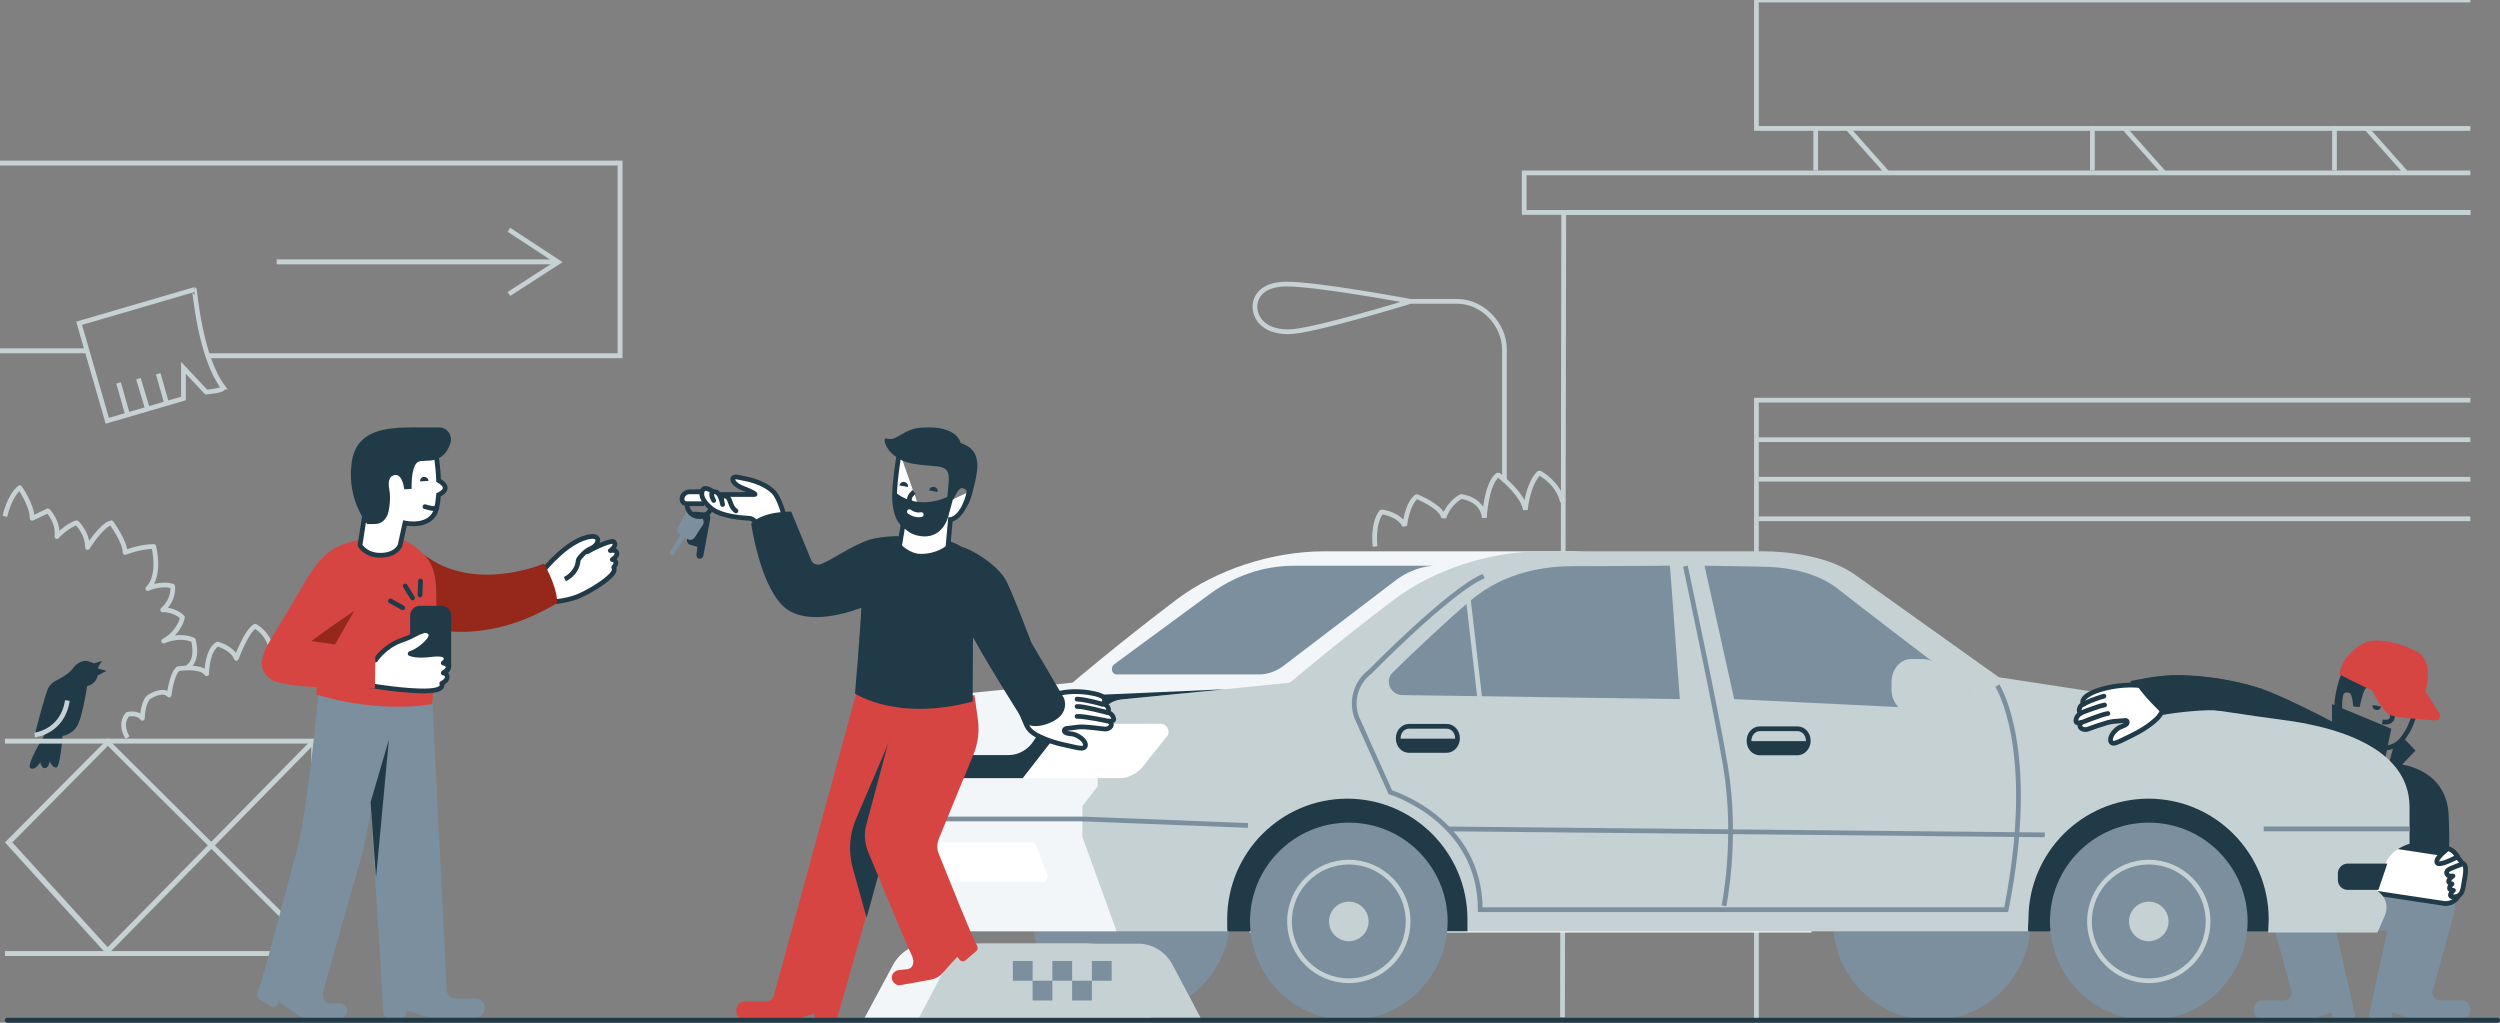<svg width="528" height="216" fill="none" xmlns="http://www.w3.org/2000/svg"><rect width="100%" height="100%" fill="#808080" stroke="none"/><g clip-path="url(#clip0)"><path d="M15.561 140.954c-.864 1.237-2.223 1.979-3.582 2.721a3.687 3.687 0 00-1.976 2.102c-.989 2.721-2.718 9.646-2.718 9.646l2.223-.371s-4.076 6.555-3.088 7.173c.989.618 2.1-1.237 2.1-1.237s.247 1.361.989 1.237c.864-.124.988-1.484.988-1.484s.494 1.36 1.358 1.36c.865 0 1.36-6.678 1.36-6.678s1.976-.247 3.087-2.102c1.112-1.855 2.1-8.409 2.1-8.409s1.853-.371 2.224-2.226l1.853-.99-2.1-.618s.247-.618-.124-.742c-.617-.371-1.358-.618-1.853-.742-.864-.124-2.1.371-2.84 1.36z" fill="#203A48"/><path d="M7.31 155.235s5.929-.618 6.917-7.296" stroke="#C5D1D3" stroke-miterlimit="10"/><path d="M18.798 140.441l2.717-.866-1.359 2.35-1.358-1.484z" fill="#203A48"/><path d="M1.043 109.047s.836-4.182 3.133-6.064c0 0 2.611 3.659 2.611 6.482l3.342-1.568s2.297 2.3 1.88 5.436c0 0 2.088-2.3 4.177-2.927 0 0 2.297 2.091 2.297 5.227 0 0 2.924-4.705 5.013-5.227 0 0 2.924 3.973 2.924 6.273 0 0 3.133-1.255 6.057-1.255 0 0 1.567 6.064-1.253 8.887 0 0 2.61-1.255 5.221-.523 0 0 .523 2.614-2.088 5.018 0 0 2.297-.209 4.177 1.569 0 0-.522 3.136-3.968 5.018 0 0 3.341-1.568 6.265-.209 0 0 1.254 4.182-1.253 5.75" stroke="#C5D1D3" stroke-miterlimit="10" stroke-linejoin="round"/><path d="M26.943 155.78s-1.88-2.718 0-4.914c0 0 2.089-.522 3.133.837 0 0 0-3.032 1.253-4.391 0 0 2.923-2.089 4.385-.521 0 0 .523-4.393 1.88-5.543 0 0 4.699-.837 6.056 1.045 0 0 0-4.913 2.298-6.273 0 0 3.133.837 3.968 3.032 0 0 2.089-5.75 3.969-6.795 0 0 2.924 1.463 3.446 5.123" stroke="#C5D1D3" stroke-miterlimit="10" stroke-linejoin="round"/><path fill-rule="evenodd" clip-rule="evenodd" d="M65.74 157.044l-64.697-.001V156h65.74v59.479h-1.044v-58.435z" fill="#C5D1D3"/><path fill-rule="evenodd" clip-rule="evenodd" d="M66.04 200.583l-44.127-43.911.743-.738 44.127 43.911-.743.738z" fill="#C5D1D3"/><path fill-rule="evenodd" clip-rule="evenodd" d="M21.913 200.87L66.04 156l.743.741-43.305 44.129h-1.565z" fill="#C5D1D3"/><path fill-rule="evenodd" clip-rule="evenodd" d="M21.913 200.87l-20.87-22.957H2.61l20.87 22.957h-1.566zm-20.87-22.957l21.832-21.976.753.731-21.02 21.245H1.044zm66.783 24H1.043v-1.043h66.783v1.043z" fill="#C5D1D3"/><path d="M330 214.851l.261-169.981h191.478" stroke="#C5D1D3" stroke-miterlimit="10"/><path d="M370.957 215.478V84.522h150.782M371.478 92.87h150.258m-150.258 8.348h150.258m-150.258 8.347h150.258m.003-64.695H321.913v-8.348h199.826" stroke="#C5D1D3" stroke-miterlimit="10"/><path fill-rule="evenodd" clip-rule="evenodd" d="M0 33.913h131.478v41.74H43.652V74.61h86.783l-.001-39.656H0v-1.042zm18.783 40.696H0v-1.044h17.74l1.043 1.044z" fill="#C5D1D3"/><path fill-rule="evenodd" clip-rule="evenodd" d="M117.913 55.826H58.435v-1.043h59.478v1.043z" fill="#C5D1D3"/><path d="M107.478 62.087l10.435-6.728-10.435-6.837m-60.38 33.237c.522.732-3.55 1.045-3.55 1.045l-4.804-5.123v6.483L22.66 88.868l-5.95-20.596 24.332-7.11c.105 0 1.149 14.115 6.057 20.597zm-11.905 3.45l-1.775-6.273m-2.298 7.318l-1.88-6.273m-2.421 7.161l-1.776-6.273M521.739 27.13H370.957V0h150.782" stroke="#C5D1D3" stroke-miterlimit="10"/><path d="M290.411 115.424s-.627-4.809 1.357-7.318c0 0 3.655.418 4.909 2.927 0 0 .417-4.496 2.506-6.168 0 0 5.326 2.091 5.744 4.495 0 0 .835-2.927 3.655-4.495 0 0 4.49.418 4.908 4.495 0 0 .418-7.423 2.924-9.096 0 0 5.326 4.078 5.744 7.423 0 0 .417-5.332 2.924-7.84 0 0 4.073 2.09 4.908 6.168" stroke="#C5D1D3" stroke-miterlimit="10" stroke-linejoin="bevel"/><path d="M317.739 101.739V73.766c0-5.301-4.696-10.114-9.913-10.114h-9.913" stroke="#C5D1D3" stroke-miterlimit="10" stroke-linejoin="bevel"/><path d="M297.913 63.652S278.4 60 271.722 60c-5.113 0-6.679 2.65-6.679 4.771 0 2.12 1.566 5.301 7.096 5.301 4.904 0 25.774-6.42 25.774-6.42z" stroke="#C5D1D3" stroke-miterlimit="10" stroke-linejoin="bevel"/><path d="M499.826 27.13l8.348 9.392M493.043 36v-9.391m-44.347.521l8.348 9.392M441.913 36v-9.391m-51.652.521l8.348 9.392M383.478 36v-9.391" stroke="#C5D1D3" stroke-miterlimit="10"/><path d="M455.866 150.985s-5.429-5.025-5.95-7.119c0 0 5.428-1.257 8.977-1.257 3.445 0 10.231.314 17.956 2.618 5.533 1.57 22.445 10.469 25.159 12.773l-7.412 22.614-16.181-.837 4.802-21.882s-9.917-5.025-12.318-5.549c-2.401-.523-13.258-1.78-15.033-1.361zm51.467 10.47l2.818-2.932-2.192-2.303s-1.767.927-2.394 1.345l-1.364 4.832s5.428 10.47 3.653 16.228l9.292 1.571s.313-1.676 0-8.167c-.209-5.13-3.341-9.318-9.813-10.574z" fill="#203A48"/><path d="M511.717 143.656s-1.461 7.853-3.236 10.784c-1.357 2.303-3.236 4.816-8.456 2.827" stroke="#203A48" stroke-miterlimit="10" stroke-linecap="round"/><path d="M501.089 148.891c-.105.524.209.942.731 1.047.522.105.94-.209 1.044-.733l-1.775-.314zm6.264 1.047c-.105.524.208.943.731 1.047.522.105.939-.209 1.044-.733l-1.775-.314z" fill="#203A48"/><path d="M504.827 149.938s.836 1.466.209 2.094c-.522.733-1.88.419-1.88.419" stroke="#203A48" stroke-miterlimit="10"/><path d="M494.716 150.361s-.313-3.978.627-4.083c.939-.105 1.357-.209 1.67 2.931l1.357.105s.627-3.141 1.149-3.769c.626-.837 1.67-1.466 4.071-1.152 2.297.21 5.115 1.047 6.681 1.257 2.61.314 1.879-1.885 1.879-2.932 0-1.57-.313-3.35-4.175-4.606-3.863-1.257-4.176-1.676-7.204-1.78-2.296-.105-5.219 1.78-6.159 5.653-1.047 2.537-1.569 5.667-1.569 6.711 0 3.13 1.673 1.665 1.673 1.665z" fill="#203A48"/><path d="M500.13 135.509c-1.984.524-5.626 3.366-6.043 6.926 0 0 5.417 2.811 6.878 3.335 0 0 2.297 4.816 4.072 5.339 1.148.419 6.263.838 9.186 1.047.835.105 1.462-.837.94-1.57l-2.923-4.607s1.879-5.758-1.357-8.062c-1.462-1.151-7.517-3.35-10.753-2.408z" fill="#D64541"/><path d="M492.521 153.913v-5.217l12.522 5.217-1.26 6.076-11.262-6.076z" fill="#203A48"/><path d="M484.053 209.618l-4.489-16.333c-1.88-6.805 4.175-13.192 11.065-11.726l17.539 2.827-2.297 7.852c-1.357 4.502-5.742 4.293-10.648 4.293h-1.879l4.071 17.903c0 .418-.418.837-.835.837h-3.236a.825.825 0 01-.836-.837v-.629l-3.131 1.047c-.94.315-1.879.419-2.819.419h-8.769c-.94 0-1.775-.837-1.775-1.78v-.418c0-.943.835-1.78 1.775-1.78h4.593c.835 0 1.566-.733 1.671-1.675z" fill="#7B8F9E"/><path d="M513.7 209.618l4.489-16.333c1.879-6.805-4.175-13.192-11.066-11.726l-17.538 3.874 3.967 11.098H504.2l-3.862 17.903c0 .418.417.837.835.837h3.236c.522 0 .835-.419.835-.837v-.629l3.132 1.047c.94.315 1.879.419 2.819.419h8.769c.94 0 1.775-.837 1.775-1.78v-.418c0-.943-.835-1.78-1.775-1.78h-4.593c-.836 0-1.671-.733-1.671-1.675z" fill="#7B8F9E"/><path d="M515.997 190.77l-22.236-3.35 1.566-10.261 22.236 3.351c1.67.209 2.923 1.884 2.61 3.559l-.626 4.083a3.019 3.019 0 01-3.55 2.618z" fill="#fff" stroke="#203A48" stroke-miterlimit="10" stroke-linejoin="round"/><path d="M516.98 179.253s-2.714 1.989-2.296 2.932c.417.942 4.384-1.257 4.384-1.257s-.939-1.57-2.088-1.675zm3.271 3.141s-2.923 1.047-3.236 1.361c-.522.419-.418 1.466 1.044 1.257 0 0-1.88 1.256-.209 1.675 0 0-1.357 1.256.313 1.361 0 0-1.357 1.256-.104 1.361 1.357.105 1.983-.733 2.192-2.199.104-1.047 1.044-4.292 0-4.816z" fill="#fff" stroke="#203A48" stroke-miterlimit="10" stroke-linejoin="round"/><path d="M238.956 214.435c11.526 0 20.87-9.344 20.87-20.87 0-11.526-9.344-20.869-20.87-20.869-11.525 0-20.869 9.343-20.869 20.869s9.344 20.87 20.869 20.87z" fill="#7B8F9E"/><path d="M382.866 196.113c-8.039-20.521 11.901-29.42 25.472-29.42 20.775 0 31.632 21.777 31.632 21.777l-6.682 7.643h-50.422z" fill="#203A48"/><path d="M408 215.478c11.526 0 20.87-9.343 20.87-20.869s-9.344-20.87-20.87-20.87c-11.526 0-20.869 9.344-20.869 20.87 0 11.526 9.343 20.869 20.869 20.869z" fill="#7B8F9E"/><path d="M436.136 152.032c-10.649-1.361-59.923-9.004-59.923-9.004l-26.829-23.033c-4.176-2.408-13.049-3.56-17.852-3.56h-51.779c-11.066 0-22.863 3.874-31.214 10.156-12.319 9.318-22.027 17.589-22.027 17.589l-36.225 3.664c-2.506.209-4.385 2.303-4.385 4.816v13.401l-3.236 4.188v6.491l8.291 19.956h44.869c0-.628-.336-1.843 28.163-2.576.94 0-.104 1.885-.104 2.827h118.696c-.104-.942-.104-1.885-.104-2.827 0-14.029 11.379-25.441 25.368-25.441 13.989 0 25.368 11.412 25.368 25.441 0 .942-.105 1.885-.105 2.827h23.071l1.566-3.56c.731-1.675.314-3.559-.939-4.711l-.835-.733s.417-2.303 1.879-5.549c1.357-3.246 5.115-4.188 5.115-4.188v-7.852c-.104-12.773-16.181-16.961-26.829-18.322z" fill="#F2F6F9"/><path d="M259.304 196.696c-6.89-22.405 11.801-28.959 25.268-28.959 20.774 0 31.631 21.777 31.631 21.777l-6.29 7.182h-50.609z" fill="#203A48"/><path d="M284.869 215.478c11.526 0 20.87-9.343 20.87-20.869s-9.344-20.87-20.87-20.87c-11.526 0-20.869 9.344-20.869 20.87 0 11.526 9.343 20.869 20.869 20.869z" fill="#7B8F9E"/><path d="M284.869 207.131c6.916 0 12.522-5.607 12.522-12.522 0-6.916-5.606-12.522-12.522-12.522-6.915 0-12.521 5.606-12.521 12.522 0 6.915 5.606 12.522 12.521 12.522z" stroke="#C5D1D3" stroke-miterlimit="10"/><path d="M284.869 198.783a4.174 4.174 0 100-8.349 4.174 4.174 0 000 8.349z" fill="#C5D1D3"/><path d="M428.347 196.696c-6.89-22.405 11.71-28.959 25.177-28.959 20.774 0 31.632 21.777 31.632 21.777l-6.2 7.182h-50.609z" fill="#203A48"/><path d="M453.822 215.478c11.526 0 20.87-9.343 20.87-20.869s-9.344-20.87-20.87-20.87c-11.526 0-20.87 9.344-20.87 20.87 0 11.526 9.344 20.869 20.87 20.869z" fill="#7B8F9E"/><path d="M453.822 207.131c6.916 0 12.522-5.607 12.522-12.522 0-6.916-5.606-12.522-12.522-12.522s-12.522 5.606-12.522 12.522c0 6.915 5.606 12.522 12.522 12.522z" stroke="#C5D1D3" stroke-miterlimit="10"/><path d="M453.822 198.783a4.174 4.174 0 100-8.349 4.174 4.174 0 000 8.349z" fill="#C5D1D3"/><path d="M482.069 152.032c-10.648-1.361-59.922-9.004-59.922-9.004l-30.692-21.882c-5.742-3.873-14.407-4.711-19.209-4.711h-46.56c-11.066 0-22.862 3.874-31.214 10.156-12.318 9.318-22.027 17.589-22.027 17.589l-36.225 3.664c-2.505.209-4.384 2.303-4.384 4.816v13.401l-3.237 4.188v6.491l7.227 19.956h23.361v-2.576c0-14.029 11.379-25.441 25.368-25.441 13.989 0 25.368 11.412 25.368 25.441v2.576h118.425c-.105-.943.062-1.634.062-2.576 0-14.029 11.379-25.441 25.368-25.441 13.989 0 25.368 11.412 25.368 25.441 0 .942-.104 1.885-.104 2.827h23.071l1.566-3.56c.73-1.675.313-3.559-.94-4.711l-.835-.733s.418-2.303 1.879-5.549c1.357-3.246 5.115-4.188 5.115-4.188v-7.852c-.104-12.773-16.181-16.961-26.829-18.322z" fill="#C5D1D3"/><path d="M236.87 164.348c1.252 0 3.422-1.113 4.257-2.16l5.428-6.806c.731-.942-.189-2.512-1.338-2.512h-16.695c-3.445 0-8.033 3.626-12.522 11.478h20.87z" fill="#fff"/><path d="M354.783 147.652l-2.087-28.174s-14.668.098-20.201.098c-5.533 0-14.406.838-22.132 7.434-4.802 4.083-11.692 10.574-16.181 14.971-1.774 1.675-.626 4.712 1.879 4.816l58.722.855zM360 119.478l6.261 28.174 47.221 2.286c2.506.105 3.55-3.455 1.462-5.025-8.978-6.806-23.489-17.903-26.621-20.416-4.698-3.769-11.379-4.816-16.39-4.816-4.906-.105-11.933-.203-11.933-.203z" fill="#7B8F9E"/><path d="M305.503 158.498h-7.876c-1.313 0-2.323-1.11-2.323-2.553 0-1.444 1.01-2.554 2.323-2.554h7.876c1.313 0 2.323 1.11 2.323 2.554 0 1.332-1.01 2.553-2.323 2.553z" stroke="#203A48" stroke-miterlimit="10"/><path d="M305.907 158.087h-8.583c-1.111 0-2.02-.696-2.02-1.546V156h12.522v.541c0 .85-.808 1.546-1.919 1.546z" fill="#203A48"/><path d="M414.984 144.764l-5.606-4.355c-1.02-.847-2.141-1.21-3.364-1.21h-2.447c-2.242 0-4.077 2.178-4.077 4.839v1.573c0 2.661 1.733 4.717 3.975 4.838l9.888.242c2.752.121 3.874-4.113 1.631-5.927z" fill="#C5D1D3"/><path d="M310.027 125.858l2.506 21.672" stroke="#C5D1D3" stroke-miterlimit="10"/><path d="M355.961 119.576s6.577 30.781 8.456 42.193c2.61 15.495-.314 29.524-.314 29.524" stroke="#7B8F9E" stroke-miterlimit="10"/><path d="M421.831 144.808s8.664 13.192 1.879 47.323H312.634c0-19.055-19-24.813-19-24.813l-7.099-15.809c-1.252-3.455-.208-7.329 2.819-9.633 0 0 16.912-17.275 24.011-20.206m-7.514 53.395l126.004 1.257m-168.284-1.99l-34.763-1.361h-36.747m286.041 2.094h30.692" stroke="#7B8F9E" stroke-miterlimit="10"/><path d="M504.201 182.394h-8.352a2.098 2.098 0 00-2.088 2.094v1.361c0 1.152.94 2.094 2.088 2.094h6.473l1.879-5.549z" fill="#203A48"/><path d="M220.139 186.261h-24.885c-.413 0-.826-.313-.929-.626l-2.272-6.261c-.206-.73.207-1.461.929-1.461h24.885c.413 0 .826.313.93.626l2.375 6.261c.206.731-.31 1.461-1.033 1.461z" fill="#fff"/><path d="M188.303 152.241h-2.401l-.163 12.107H216l8.111-10.432h7.934v-.942c0-2.722 1.983-4.921 4.697-5.235l22.041-2.174-25.59 1.127c-2.819.105-5.115 2.094-5.846 4.816l-.209.629h-6.055l-2.818 4.397c-1.149 1.78-3.132 2.931-5.22 2.931h-27.247l2.505-7.224z" fill="#203A48"/><path d="M303.652 119.478h-30.261c-6.681 0-12.82 2.192-18.144 6.171l-19.94 14.657c-.835.628-.525 2.129.519 2.129h30.261c1.879 0 3.775-.872 5.132-1.919l23.071-17.589c2.715-2.199 6.198-3.546 9.362-3.449z" fill="#7B8F9E"/><path d="M379.59 159.019h-7.876c-1.313 0-2.323-1.11-2.323-2.553 0-1.443 1.01-2.553 2.323-2.553h7.876c1.313 0 2.323 1.11 2.323 2.553 0 1.332-1.01 2.553-2.323 2.553z" stroke="#203A48" stroke-miterlimit="10"/><path d="M379.994 158.609h-8.583c-1.111 0-2.02-.696-2.02-1.546v-.541h12.522v.541c0 .85-.808 1.546-1.919 1.546z" fill="#203A48"/><path d="M130.051 118.703c-.209-.523-.731-.523-.731-.523s1.566-.943.731-1.78c-.417-.314-1.148-.105-1.148-.105s1.566-1.047.731-1.884c-.418-.419-3.967 1.151-5.533 2.094l-2.715-1.466s-1.461.942-3.027 2.198c-1.67 1.361-3.549 3.455-3.549 3.455l2.401 6.387s2.505-.209 4.697-1.047c2.088-.838 5.22-2.722 6.577-3.979 1.357-1.151 1.357-1.779 1.149-2.198-.209.105.626-.628.417-1.152z" fill="#fff" stroke="#203A48" stroke-miterlimit="10" stroke-linejoin="round"/><path d="M119.299 122.313s2.609-1.152 2.818-3.979c0-.314 1.462-1.989 2.506-2.408 1.879-.733 2.401-2.827.208-2.617-4.802.523-10.021 7.119-10.021 7.119" fill="#fff"/><path d="M119.299 122.313s2.609-1.152 2.818-3.979c0-.314 1.462-1.989 2.506-2.408 1.879-.733 2.401-2.827.208-2.617-4.802.523-10.021 7.119-10.021 7.119" stroke="#203A48" stroke-miterlimit="10"/><path d="M117.616 127.403s.522-2.408-2.714-8.376c0 0-13.78 5.968-24.324-1.152-1.983-1.361-5.742-2.931-9.5 1.361-3.445 3.874-1.252 6.178 1.566 9.423 3.236 3.665 17.538 9.213 34.972-1.256z" fill="#96281B"/><path d="M94.348 209.197l-3.027-61.248-14.093-2.199v7.015l3.758 61.248c0 .418.417.837.835.837h3.236c.522 0 .835-.419.835-.837v-.629l3.132 1.047c.94.314 1.88.419 2.819.419h8.769c.939 0 1.775-.837 1.775-1.78v-.418c0-.943-.836-1.78-1.775-1.78h-4.593c-.836 0-1.566-.733-1.67-1.675z" fill="#7B8F9E"/><path d="M69.795 211.919c-1.357 0-1.879-1.361-1.461-2.722a2154.17 2154.17 0 017.62-26.907c2.506-8.481 4.49-25.861 4.176-27.745v-6.491l-12.945-1.257s-2.088 24.604-4.906 34.446c-1.566 5.444-6.682 25.546-7.934 28.582-.209.419 0 .837.313 1.151l2.61 1.571a.995.995 0 001.253-.314l.417-.733 3.758 2.722c.731.524 1.67.838 2.61.838h6.473c.835 0 1.566-.733 1.566-1.571 0-.837-.731-1.57-1.566-1.57h-1.984z" fill="#7B8F9E"/><path d="M79.733 113.294c4.698 0 7.099 1.047 9.813 3.874 3.027 3.141 2.505 7.329 2.61 9.946.313 5.026-.852 21.582-.852 21.582s-10.527 2.184-24.516-2.004c0 0 1.67-19.264 1.984-22.405.417-3.036 2.087-10.993 10.961-10.993z" fill="#D64541"/><path d="M92.005 95.496s.522 2.827.626 5.968c1.253.732 2.401 1.884 0 3.036-.104 1.047-.208 1.989-.417 2.827-1.044 4.397-6.681 3.14-6.681 3.14l-1.044 4.712s-.731 2.094-4.176 2.094c-3.132 0-4.28-2.094-4.28-2.094l1.044-6.805c-2.924-4.816-1.67-10.26-1.67-10.26l16.598-2.618z" fill="#fff" stroke="#203A48" stroke-miterlimit="10"/><path d="M77.547 110.677H78.8c1.566 0 2.192-.419 2.923-1.675.522-.943.835-3.874.522-5.445-.418-2.198.104-3.14 1.252-3.245 1.566-.105 1.88 3.036 1.88 3.036l1.566-.105s-.21-4.292 1.148-5.548c1.148-1.047 5.22 1.046 6.994-3.979.627-1.675-.626-3.455-2.296-3.455h-5.22c-6.264 0-12.736.523-13.363 8.062-.835 7.328 3.341 12.354 3.341 12.354z" fill="#203A48"/><path d="M90.486 101.568c0-.523-.418-.837-.94-.837s-.835.419-.835.942l1.775-.105z" fill="#203A48"/><path d="M91.844 107.325s0 .314-2.089-.313" stroke="#203A48" stroke-miterlimit="10" stroke-linecap="round"/><path d="M78.272 169.412l3.862-13.192-2.714 29.106-1.148-15.914zM93.2 142.714h-4.49a2.097 2.097 0 01-2.087-2.094v-10.574c0-1.152.94-2.094 2.088-2.094H93.2c1.148 0 2.087.942 2.087 2.094v10.574a2.096 2.096 0 01-2.087 2.094z" fill="#203A48"/><path d="M82.447 126.905l2.61 1.466m.522-4.607l1.566 2.513m1.67-3.56l-.104 2.932" stroke="#203A48" stroke-miterlimit="10" stroke-linecap="round"/><path d="M79.315 139.403s1.88-2.932 5.533-4.188c2.715-.942 2.61-1.361 4.594-1.989.835-.21 2.4.418 1.044 2.094-1.775 2.094-3.863 2.722-3.863 2.722s1.253.628 4.385.209c2.505-.314 3.027.209 3.131.524.105.314.21.732-.521 1.256 0 0 1.043.209 1.043.838 0 .628-1.043 1.256-1.043 1.256s.939.105.835.942c-.105.838-1.149 1.257-1.149 1.257s.522.942-1.148 1.361c-3.34.837-12.945-.733-12.945-.733l-4.071-.314.417-5.759 3.758.524z" fill="#fff" stroke="#203A48" stroke-miterlimit="10" stroke-linejoin="round"/><path d="M79.289 137.689l-10.648-1.78s6.89-6.491 8.56-11.726c.522-1.78-2.07-9.922-2.07-9.922-1.253.209-1.983.394-3.653 1.127-2.297.942-4.716 3.455-7.013 7.434-3.34 5.863-8.247 13.505-8.56 14.657-.314 1.152-1.775 3.979 1.461 6.073 3.236 2.094 21.818 1.884 21.818 1.884l.105-7.747z" fill="#D64541"/><path d="M70.755 136.118l-5.01-.733s3.235-2.408 9.081-6.386l-4.07 7.119z" fill="#96281B"/><path d="M243.13 214.957l-5.999-11.165c-1.474-2.736-4.316-4.488-7.368-4.488h-33.787c-3.052 0-5.894 1.752-7.368 4.488l-5.999 11.165" fill="#F2F6F9"/><path d="M253.565 214.957l-5.896-11.165c-1.448-2.736-4.241-4.488-7.241-4.488h-33.204c-3 0-5.793 1.752-7.241 4.488l-5.896 11.165" fill="#C5D1D3"/><path d="M218.087 202.957h-4.174v4.173h4.174v-4.173zm4.174 4.173h-4.174v4.174h4.174v-4.174zm4.174-4.173h-4.174v4.173h4.174v-4.173zm8.347 0h-4.174v4.173h4.174v-4.173zm-4.174 4.173h-4.173v4.174h4.173v-4.174z" fill="#7B8F9E"/><path d="M145.939 109.002l-.835 4.921c-.105.523.209 1.047.731 1.151l1.461.419-.209 1.675c0 .419.209.838.627.838.417 0 .73-.21.835-.628l1.461-7.853c.105-.628-.313-1.151-.939-1.256l-2.297-.209c-.209 0-.731.418-.835.942z" fill="#203A48"/><path d="M148.049 109.254l-1.879-1.047c-.522-.314-1.148-.105-1.461.419l-1.566 2.827c-.313.523-.105 1.151.417 1.361l1.671 1.047c.522.314 1.148.104 1.461-.314l1.566-2.408.209-.314c.313-.524.104-1.257-.418-1.571z" fill="#7B8F9E"/><path d="M147.694 109.106a2.613 2.613 0 002.609-2.617 2.613 2.613 0 00-2.609-2.617 2.613 2.613 0 00-2.61 2.617 2.613 2.613 0 002.61 2.617z" stroke="#203A48" stroke-miterlimit="10" stroke-linecap="round"/><path d="M144.772 112.248l-2.82 4.502" stroke="#7B8F9E" stroke-miterlimit="10" stroke-linecap="round"/><path d="M148.062 103.872h-2.401c-1.775 0-2.297 2.512-.522 2.512h3.549" fill="#fff"/><path d="M148.062 103.872h-2.401c-1.775 0-2.297 2.512-.522 2.512h3.549" stroke="#203A48" stroke-miterlimit="10"/><path d="M165.688 109.145s-1.044-3.978-2.296-5.235c-2.402-2.303-5.638-2.722-7.621-3.141-1.566-.314-1.357 1.361 1.044 2.304 1.148.418 3.236 1.361 2.505 1.361h-7.516c-.209 0-.313-.105-.418-.105-.626-.419-2.192-1.57-2.818-1.047-.627.733-.627 2.303 1.774 4.188 2.088 1.57 6.055 1.885 7.83 1.989.417 0 .835.21 1.148.524l.94 1.047" fill="#fff"/><path d="M165.688 109.145s-1.044-3.978-2.296-5.235c-2.402-2.303-5.638-2.722-7.621-3.141-1.566-.314-1.357 1.361 1.044 2.304 1.148.418 3.236 1.361 2.505 1.361h-7.516c-.209 0-.313-.105-.418-.105-.626-.419-2.192-1.57-2.818-1.047-.627.733-.627 2.303 1.774 4.188 2.088 1.57 6.055 1.885 7.83 1.989.417 0 .835.21 1.148.524l.94 1.047" stroke="#203A48" stroke-miterlimit="10"/><path d="M150.734 105.704s-1.253-2.198.522-1.779c.939.314 1.357 2.617 1.357 2.617s-.835-2.513.835-1.675c.94.419.626 2.094 1.983 3.036" fill="#fff"/><path d="M150.734 105.704s-1.253-2.198.522-1.779c.939.314 1.357 2.617 1.357 2.617s-.835-2.513.835-1.675c.94.419.626 2.094 1.983 3.036" stroke="#203A48" stroke-miterlimit="10" stroke-linecap="round" stroke-linejoin="round"/><path d="M167.111 108.063s-5.846-.209-8.456 2.513c0 0 1.671 12.145 6.473 17.17 5.741 6.073 20.461 0 24.532-3.559 4.072-3.56 6.89-9.947.836-10.889-1.044-.209-5.429.105-7.308.838-3.654 1.361-7.516 4.083-9.604 4.92-.94.419-1.984.105-2.297-.837l-4.176-10.156z" fill="#203A48"/><path d="M163.562 209.825l17.434-63.97 14.093-2.199v7.015l-18.165 63.97c0 .418-.417.837-.835.837h-3.236c-.522 0-.835-.419-.835-.837v-.628l-3.132 1.046c-.94.315-1.879.419-2.819.419h-8.769c-.939 0-1.775-.837-1.775-1.78v-.418c0-.943.836-1.78 1.775-1.78h4.593c.836 0 1.566-.733 1.671-1.675z" fill="#D64541"/><path d="M183.027 193.806l-2.923-10.47c-.94-3.455-.731-7.119.731-10.469l8.455-19.788-1.774 24.499-4.489 16.228z" fill="#203A48"/><path d="M191.621 204.694c1.357-.209 1.566-1.675.939-2.931-.835-1.675-6.681-15.705-9.186-21.777-.731-1.78-.94-3.874-.418-5.758l6.368-23.766 16.494-3.665.731 5.34c.313 2.303 0 4.711-.835 6.91l-7.308 17.798c-.522 1.152-.626 2.408-.104 3.56 1.983 4.921 7.308 18.322 8.038 19.264.209.419.209.838-.104 1.152l-2.297 1.989c-.417.314-.939.314-1.252-.105l-.522-.628-3.132 3.455c-.627.733-1.462 1.152-2.401 1.361l-6.368 1.152c-.836.209-1.671-.419-1.88-1.257-.208-.837.418-1.675 1.253-1.884l1.984-.21z" fill="#D64541"/><path d="M216.803 153.141c.522 1.152 1.566 1.885 2.714 2.408 1.566.733 3.237 1.361 5.324 1.78 2.401.524 3.341.838 3.967.628.94-.314.418-1.989-1.879-2.827-.522-.209-1.357-.104-1.879-.418-.417-.21-.313-.733.105-.838l2.505-.314c1.357-.209 5.324.419 5.742.419 1.044 0 1.879-.943.835-1.675 0 0 1.461.209.835-.943-.418-.837-1.253-.942-1.253-.942s.627-.314.105-1.152c-.418-.628-1.044-.523-1.044-.523s.939-.881 0-1.613c-.94-.733-7.489-2.087-11.692.252-2.193.733-6.16 1.57-6.16 1.57l1.775 4.188z" fill="#fff" stroke="#203A48" stroke-miterlimit="10" stroke-linejoin="round"/><path d="M234.261 152.348s-5.321-1.148-6.783-1.043m6.341-.833s-5.088-1.359-6.341-1.254m5.218-.522s-3.13-.939-5.218-1.044" stroke="#203A48" stroke-miterlimit="10" stroke-linecap="round" stroke-linejoin="round"/><path d="M195.652 113.739c-4.697 0 .69.602-4.843.602-5.638 0-8.561 8.167-8.874 13.611-.209 5.025-1.357 18.531-1.357 18.531s8.874 5.968 24.846 1.675c0 0 .141-25.125.141-27.114 0-3.037-1.039-7.305-9.913-7.305z" fill="#203A48"/><path d="M202.67 115.388c2.714.524 8.247 4.188 9.813 7.224 1.565 3.036 5.324 13.087 5.324 13.087l6.89 11.726s1.357 3.037-2.297 4.921c-3.654 1.885-5.846.524-5.846.524s-12.736-19.893-14.198-24.709c-2.192-6.596.314-12.773.314-12.773z" fill="#203A48"/><path d="M204.693 103.872c-1.357 5.758-3.967 5.863-3.967 5.863l-.521 5.863s-1.984 1.884-5.742 1.884c-2.506 0-4.489-2.094-4.489-2.094l.835-5.13" fill="#fff"/><path d="M204.693 103.872c-1.357 5.758-3.967 5.863-3.967 5.863l-.521 5.863s-1.984 1.884-5.742 1.884c-2.506 0-4.489-2.094-4.489-2.094l.835-5.13" stroke="#203A48" stroke-miterlimit="10"/><path d="M189.983 95.496s-1.462 7.852-.94 11.202c.418 2.618 1.253 5.654 6.89 5.654" fill="#fff"/><path d="M189.983 95.496s-1.462 7.852-.94 11.202c.418 2.618 1.253 5.654 6.89 5.654" stroke="#203A48" stroke-miterlimit="10" stroke-linecap="round"/><path d="M196.237 103.577c.105-.523.522-.837 1.045-.732.522.104.835.523.731 1.046l-1.776-.314z" fill="#203A48"/><path d="M193.052 103.872s-1.253 1.047-.94 1.884c.313.838 1.566 1.047 1.566 1.047" fill="#fff"/><path d="M193.052 103.872s-1.253 1.047-.94 1.884c.313.838 1.566 1.047 1.566 1.047" stroke="#203A48" stroke-miterlimit="10"/><path d="M203.098 107.481s1.775-3.56.836-4.083c-.836-.524-1.253-.733-2.61 2.094l-1.253-.419s.313-3.141.313-3.978c0-1.257-.209-2.408-2.61-2.618-2.818-.21-4.802-.419-6.263-.837-4.385-1.466-5.324-5.34-4.28-5.026 2.192.733 3.445-2.094 7.516-2.303 7.516-.524 8.143 3.245 8.143 3.245 2.192.733 3.967 2.2 3.445 6.073-.313 2.303-1.149 5.235-1.462 6.072-1.253 2.827-1.775 1.78-1.775 1.78zm-13.124-4.95c.104-.524.522-.838 1.044-.733.522.104.836.523.731 1.047l-1.775-.314z" fill="#203A48"/><path d="M200.238 104.87s-6.159 3.294-11.274-.998c0 0-.731 7.852 4.697 9.213 4.28 1.047 6.055-2.094 6.577-3.874.522-1.78 1.154-4.341 1.154-4.341h-1.154z" fill="#203A48"/><path d="M194.568 108.687s-1.253.314-2.506-.627" stroke="#fff" stroke-miterlimit="10" stroke-linecap="round"/><path d="M456.852 149.442c-.208 1.256-1.043 2.199-2.087 3.036-1.358 1.152-2.819 1.989-4.698 2.932-2.192 1.047-3.028 1.57-3.758 1.57-.94-.105-.836-1.884 1.148-3.245.522-.315 1.253-.419 1.67-.838.313-.314.105-.838-.313-.733l-2.505.209c-1.358.105-5.116 1.571-5.533 1.676-1.044.209-1.984-.524-1.253-1.466 0 0-1.357.523-1.044-.733.209-.838 1.044-1.256 1.044-1.256s-.626-.105-.313-1.047c.209-.733.939-.838.939-.838s-.486-.145-.208-.838c.752-1.879 6.785-3.455 11.274-3.14 2.297.209 6.368.104 6.368.104l-.731 4.607z" fill="#fff" stroke="#203A48" stroke-miterlimit="10" stroke-linejoin="round"/><path d="M439.128 152.788s4.594-1.884 6.055-2.094m-5.707-.127s3.758-1.466 5.011-1.675m-4.315-.288s2.189-1.044 4.172-1.567" stroke="#203A48" stroke-miterlimit="10" stroke-linecap="round" stroke-linejoin="round"/><path d="M469.124 150.148c-2.297-.524-10.439.418-12.214.837 0 0-5.429-5.025-5.951-7.119 0 0 5.429-1.257 8.978-1.257 3.445 0 10.15.348 17.976 2.957l-8.789 4.582z" fill="#203A48"/><path fill-rule="evenodd" clip-rule="evenodd" d="M1.043 215.478c0-.288.234-.521.522-.521h525.912a.52.52 0 110 1.043H1.565a.522.522 0 01-.522-.522z" fill="#203A48"/></g><defs><clipPath id="clip0"><path fill="#fff" d="M0 0h528v216H0z"/></clipPath></defs></svg>